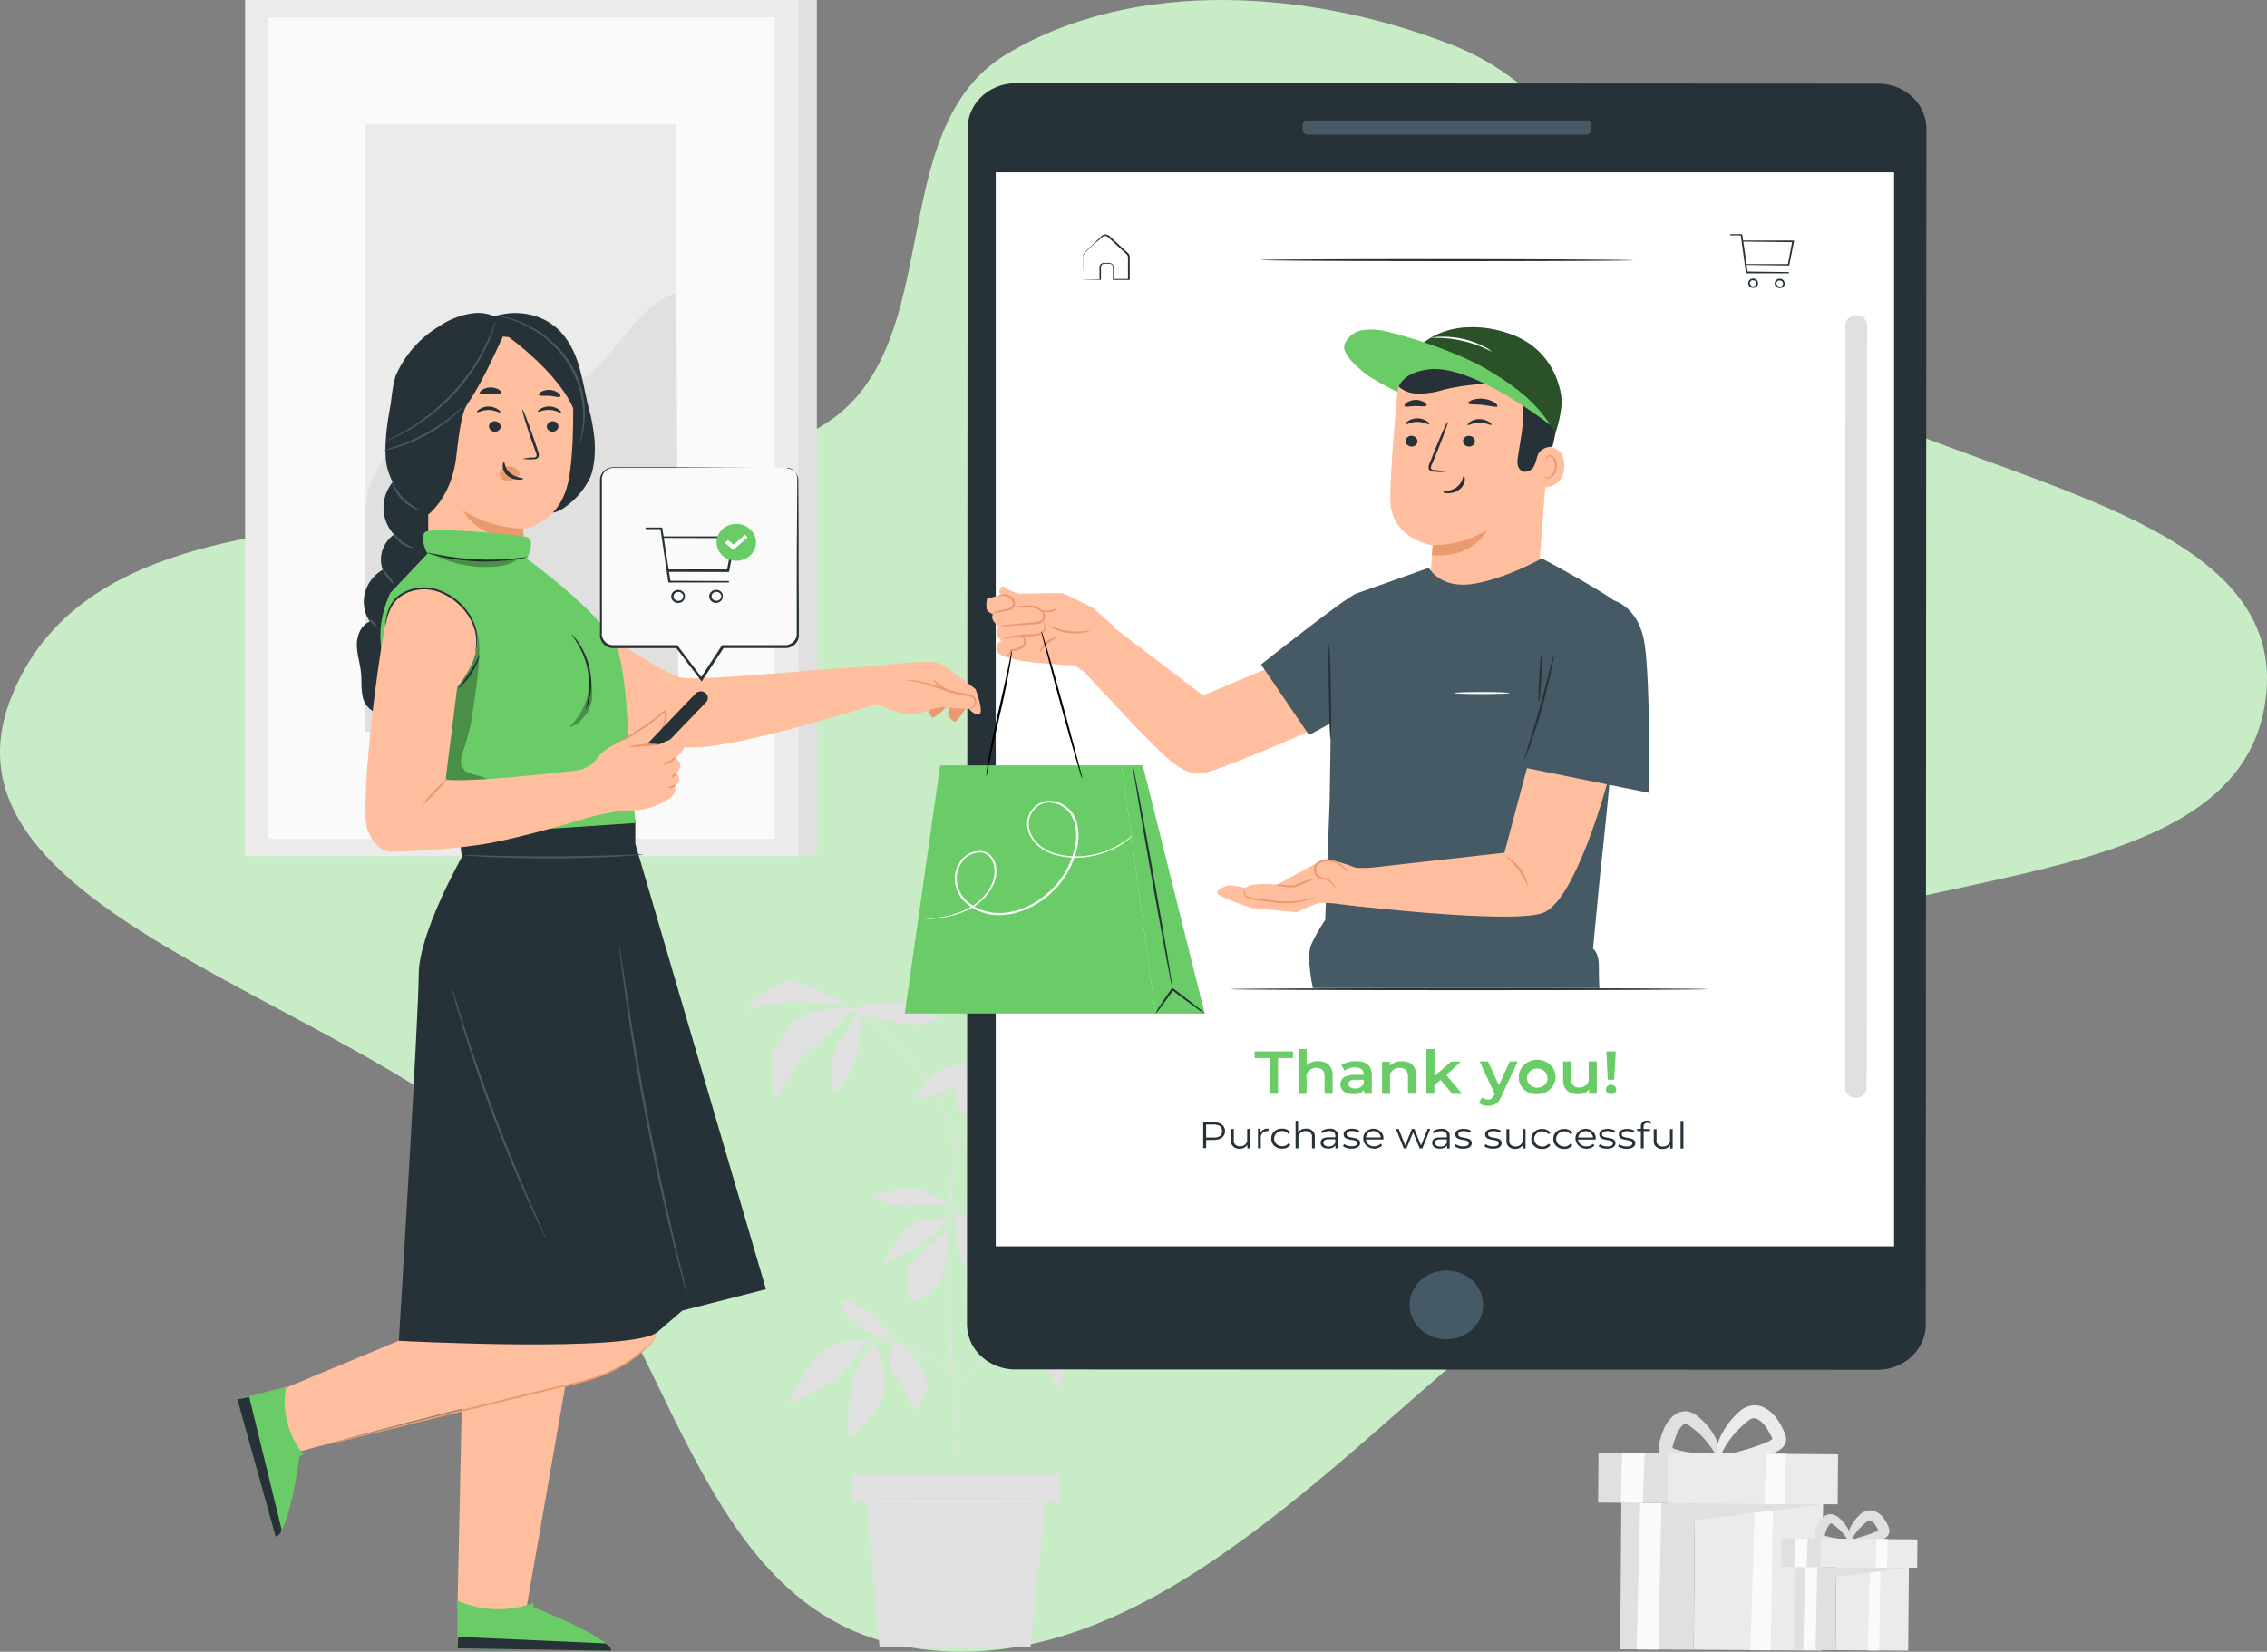 <svg xmlns:xlink="http://www.w3.org/1999/xlink"  viewBox="0 0 129 94" xmlns="http://www.w3.org/2000/svg" class="Layout_svg__color__zxSzW Services_services__img__1muif Layout_svg__blob__51Q_O"><rect x="0" y="0" width="129" height="94" fill="#808080" stroke="none"/><g clip-path="url(#services2-ilustration_svg__clip0)"><path fill-rule="evenodd" clip-rule="evenodd" d="M.629 39.713c5.853-14.865 32.522-6.666 46.404-15.643 6.907-4.466 3.172-16.731 10.232-20.98 7.33-4.41 17.431-3.662 25.454-.496 7.727 3.05 10.142 11.942 16.516 17.062 9.5 7.63 31.131 8.379 29.697 20.057-1.518 12.361-24.273 8.778-34.242 16.95-6.442 5.28-5.435 15.364-11.767 20.76-9.127 7.78-19.593 18.643-31.638 16.236-11.84-2.365-13.094-18.237-21.11-26.774C20.827 56.931-4.276 52.171.629 39.713z" fill="#C7ECC6"></path><path d="M48.018 57.116s-2.296-1.496-3.347-1.225c-1.051.271-2.407 1.656-2.407 1.656s2.673-.72 3.482-.569c.752.1 1.512.146 2.272.138zM48.79 57.656c-.332.707-.91 1.297-1.231 2.001a3.185 3.185 0 00-.017 2.578 4.533 4.533 0 001.17-2.195 11.26 11.26 0 00.266-2.295l-.187-.089zM48.439 57.476c.104-.289-2.493-.162-3.33.774-.838.936-1.666 1.954-.952 4.318 0 0 1.568-2.561 1.568-2.521 0 .04 2.504-2.006 2.714-2.57z" fill="#E0E0E0"></path><path d="M48.458 57.443c-.238.087 2.119.758 3.208.84a3.524 3.524 0 001.749-.257s-1.582-1.808-4.957-.583zM60.382 66.74s1.137-.432 1.455-.134c.319.298 1.634 1.926 2.876 2.026 0 0-1.137-2.257-2.167-2.622-.675-.242-2.164.73-2.164.73z" fill="#E0E0E0"></path><path d="M60.674 66.617s-.045-.796-.476-1.216c-.43-.42-1.974-.707-1.974-.707.312.46.693.874 1.132 1.232.409.278.851.51 1.318.691z" fill="#E0E0E0"></path><path d="M60.674 66.57s-.792-.01-1.351.914a7.217 7.217 0 00-.816 2.002c.048-.078 1.494-.667 1.872-1.417.23-.469.33-.984.295-1.498zM60.852 66.57s.143 1.762.462 2.06c.319.297.78 1.394.78 1.394s.714-1.595.319-2.357c-.395-.763-1.56-1.096-1.56-1.096zM53.95 69.972c-.09.127-1.903 1.448-2.189 2.088-.285.64-.045 1.619 0 1.917.046.298 1.642-.383 1.903-1.534.178-.814.273-1.64.286-2.47zM54.307 68.983c0 .222.028 2.301.613 3.028a10.19 10.19 0 001.665 1.504s.386-2.64-.428-3.454a4.454 4.454 0 00-1.85-1.078zM54.038 69.341c-.133-.029-1.782-.176-2.567.703a8.077 8.077 0 00-1.222 1.874s2.492-1.156 2.951-1.668c.46-.511.838-.909.838-.909zM55.172 68.385a1.366 1.366 0 011.413-.033c.742.43 1.972 2.105 1.972 2.105s-1.508-.084-2.293-.796a4.966 4.966 0 01-1.092-1.276zM54.1 68.645s-.952-.76-1.687-.93c-.735-.168-2.87.33-2.87.33a4.04 4.04 0 002.483.598c1.481-.118 2.074.002 2.074.002zM50.927 76.376s-.683 1.236 0 1.917c.682.68 1.053 2.046 1.053 2.046s1.19-1.066.588-2.26a3.974 3.974 0 00-1.641-1.703zM49.83 76.407c-.183.085-1.368 1.577-1.458 2.642-.09 1.065-.183 2.89 0 2.77.183-.12 1.503-1.278 1.87-2.385.366-1.108-.412-3.026-.412-3.026zM49.383 76.292c-.183.042-1.903-.256-2.871.889a13.927 13.927 0 00-1.687 2.813s2.508-1.199 3.093-1.857c.585-.658 1.465-1.845 1.465-1.845zM59.166 74.246s-.52 1.45 0 2.726c.297.742.67 1.455 1.113 2.13 0 0 .77-2.557.271-3.237-.5-.68-1.384-1.619-1.384-1.619zM59.452 74.093c.185.16 2.321 3.028 3.774 3.284 1.454.256.238-.11.238-.11s-.459-1.934-1.108-2.732c-.65-.798-2.904-.442-2.904-.442z" fill="#E0E0E0"></path><path d="M59.118 74.042a24.058 24.058 0 012.194-1.283c.63-.267 2.656.082 2.656.082s-2.476 1.205-3.073 1.078c-.597-.126-1.777.365-1.777.365M64.608 60.093s-1.367 1.354-1.189 2.413c.131.705.327 1.398.585 2.072l.602-1.861.002-2.624zM64.794 59.822s-.316 2.072.316 2.92c.633.847 1.494 2.445 1.584 2.328.09-.118 1.404-1.228.452-2.793a8.241 8.241 0 00-2.352-2.455zM64.335 60.189s-2.184-.591-2.498.38c-.314.972-.578 1.821-.578 1.821a8.44 8.44 0 011.542-1.19 16.132 16.132 0 001.534-1.011zM54.542 60.738l.178-.144c.517-.412 2.022-1.544 2.783-1.37.753.199 1.49.448 2.203.747 0 0-3.3 1.603-5.164.767z" fill="#E0E0E0"></path><path d="M54.984 60.752c0-.154-.991-.403-1.87.444-.877.848-1.012 1.366-1.012 1.366s2.82-.35 2.883-1.81z" fill="#E0E0E0"></path><path d="M54.837 60.923s-1.004 1.078-.238 2.136a58.754 58.754 0 011.427 2.073 3.212 3.212 0 000-2.106 7.407 7.407 0 00-1.189-2.103zM58.58 63.609c-.044-.258.32-2.37-2.67-2.162h-.274s1.427 2.157 1.758 2.835c.196.462.514.87.925 1.186.352.295.307-1.601.262-1.86zM59.159 74.153c.018-.33-.035-.66-.158-.97a2.412 2.412 0 00-.556-.834c-.045-.044-.111-.09-.173-.066a.156.156 0 00-.049.042.142.142 0 00-.025.058c-.108.392-.049.809.166 1.16.217.348.49.661.81.93M50.734 76.107a4.987 4.987 0 00-2.424-2.072.37.37 0 00-.202-.038.27.27 0 00-.128.085.242.242 0 00-.055.137.786.786 0 00.238.565 4.305 4.305 0 002.692 1.505" fill="#E0E0E0"></path><path d="M62.712 72.987s-.154 0-.428.04a5.054 5.054 0 00-1.13.272 6.6 6.6 0 00-1.503.791c-.562.406-1.093.846-1.591 1.319a59.62 59.62 0 00-2.707 2.595c-.333.344-.595.627-.778.825l-.209.222a.421.421 0 01-.078.073.418.418 0 01.073-.08 23.101 23.101 0 01.947-1.085c.65-.702 1.6-1.632 2.688-2.619a14.602 14.602 0 011.608-1.323c.47-.327.988-.591 1.536-.785.37-.13.758-.212 1.151-.245.108-.005.215-.005.322 0a.463.463 0 01.1 0zM54.23 78.517c-.016 0-.195-.277-.582-.667a4.978 4.978 0 00-1.812-1.15 5.265 5.265 0 00-2.165-.308c-.566.035-.907.133-.911.115.075-.034.155-.06.238-.075a5.062 5.062 0 012.882.174c.703.258 1.33.668 1.83 1.198.15.158.287.328.409.507a.887.887 0 01.111.206z" fill="#E0E0E0"></path><path d="M54.818 60.722c.002.02.002.04 0 .06l-.017.178-.071.683c-.064.591-.157 1.45-.26 2.51-.201 2.122-.437 5.057-.432 8.305.005 3.249.254 6.186.43 8.307l.22 2.515.056.685.012.178c.002.02.002.04 0 .06a.263.263 0 010-.06l-.024-.178-.076-.683c-.064-.593-.152-1.45-.254-2.512-.195-2.121-.452-5.059-.464-8.314-.012-3.255.238-6.193.476-8.312.111-1.06.216-1.916.292-2.508l.093-.68.026-.176a.25.25 0 01-.007-.058z" fill="#E0E0E0"></path><path d="M61.635 66.441a1.94 1.94 0 01-.319.045c-.204.02-.502.058-.866.113a16.827 16.827 0 00-5.406 1.78 15.78 15.78 0 00-.752.417 1.859 1.859 0 01-.278.151c.079-.067.164-.128.255-.182.166-.113.418-.267.735-.445a15.084 15.084 0 015.432-1.778c.367-.047.666-.072.873-.08.108-.016.217-.023.326-.02zM54.254 65.499a.48.48 0 01-.028-.114l-.062-.329a4.45 4.45 0 00-.11-.516c-.054-.198-.097-.429-.188-.667l-.13-.387c-.045-.133-.11-.266-.17-.409-.109-.284-.268-.573-.425-.89a11.541 11.541 0 00-1.301-1.847 15.02 15.02 0 00-3.187-2.693c-.224-.153-.44-.269-.624-.384-.183-.116-.347-.203-.475-.276l-.305-.178a.539.539 0 01-.102-.067c.04.013.078.029.114.05l.314.155c.136.069.305.153.49.262.186.11.407.223.633.374a14.293 14.293 0 013.228 2.693c.5.58.938 1.207 1.305 1.87.157.29.297.586.421.889.057.145.122.278.165.416l.123.391c.07.224.129.451.174.68.043.172.073.346.093.52l.04.332c.008.041.01.083.007.125z" fill="#E0E0E0"></path><path d="M64.95 59.995a.567.567 0 01-.113.047l-.336.118c-.292.098-.713.249-1.227.445a36.169 36.169 0 00-7.576 3.898c-.45.302-.809.553-1.056.731l-.286.202a.548.548 0 01-.104.065.531.531 0 01.09-.08l.274-.223c.238-.186.59-.444 1.037-.76a32.407 32.407 0 017.592-3.907c.519-.184.952-.324 1.242-.411l.343-.1c.039-.013.08-.02.12-.025zM58.638 93.738h-8.587l-.897-9.806h10.488l-1.004 9.806z" fill="#E0E0E0"></path><path d="M60.339 83.932h-11.85v1.507h11.85v-1.507z" fill="#E0E0E0"></path><path d="M54.345 85.495c3.268 0 5.918-.023 5.918-.051 0-.029-2.65-.051-5.918-.051-3.269 0-5.918.022-5.918.05 0 .029 2.65.052 5.918.052zM96.38 93.884l7.292.054.072-8.605-7.293-.053-.072 8.604z" fill="#EBEBEB"></path><path d="M100.889 85.59l-.131 8.332-1.151-.009.245-8.331 1.037.008z" fill="#FAFAFA"></path><path d="M92.26 85.526l4.186.031 7.29.053-7.3.899-.062 7.38-4.181-.03.067-8.333z" fill="#E0E0E0"></path><path d="M94.538 85.544l-.166 8.332-1.242-.01.202-8.33 1.206.008z" fill="#FAFAFA"></path><path d="M97.85 83.009c0 .053-.122.107-.346.158-.317.067-.64.107-.965.12a5.973 5.973 0 01-.688 0c-.124 0-.254-.022-.388-.042a3.388 3.388 0 01-.425-.085 1.275 1.275 0 01-.262-.107.796.796 0 01-.276-.242.685.685 0 01-.119-.376c0-.097.011-.194.036-.289.066-.295.16-.583.28-.862a2.29 2.29 0 01.267-.445c.056-.07.116-.136.18-.198a1.32 1.32 0 01.239-.185 1.038 1.038 0 01.708-.124c.186.05.357.137.5.258.389.307.712.68.951 1.1.163.277.272.578.324.89.028.222 0 .349-.052.36-.12.027-.29-.413-.754-.965-.27-.318-.584-.6-.935-.838a.573.573 0 00-.212-.103.092.092 0 00-.04 0 .268.268 0 00-.065.032.593.593 0 00-.092.077 1.093 1.093 0 00-.103.12 1.726 1.726 0 00-.176.3 5.341 5.341 0 00-.25.732.6.6 0 00-.02.107h-.022c-.026 0-.034.013-.015 0l.027-.018a.08.08 0 00.021.018.496.496 0 00.105.051c.106.036.215.066.326.091.111.03.226.051.333.071.218.043.428.072.62.096.388.049.714.08.935.122.221.043.352.123.352.176z" fill="#E0E0E0"></path><path d="M97.7 83.071c-.02-.108.525-.266 1.376-.5a12.51 12.51 0 001.428-.48c.111-.041.215-.096.311-.162.034-.025.05-.05.045-.047-.004.002 0 .031 0 .015a.608.608 0 00-.052-.12l-.104-.202a3.441 3.441 0 00-.222-.371 1.39 1.39 0 00-.406-.398.716.716 0 00-.134-.067.355.355 0 00-.214-.018.744.744 0 00-.257.14 5.438 5.438 0 00-.996 1.012c-.49.65-.619 1.158-.74 1.14-.052 0-.093-.144-.074-.395.037-.353.144-.697.314-1.014a4.48 4.48 0 011-1.27c.146-.135.322-.238.515-.304a1.18 1.18 0 01.714 0c.107.035.209.082.304.14a2.232 2.232 0 01.636.62c.101.147.192.301.271.46l.107.223c.05.1.086.205.107.313a.672.672 0 01-.081.445.882.882 0 01-.271.278c-.155.095-.323.17-.5.222a7.89 7.89 0 01-1.598.358c-.9.111-1.46.08-1.48-.018z" fill="#EBEBEB"></path><path d="M90.936 85.512l10.72.079.024-2.848-10.72-.08-.024 2.85z" fill="#E0E0E0"></path><path d="M94.878 85.542l9.69.071.024-2.848-9.69-.071-.024 2.848z" fill="#EBEBEB"></path><path d="M101.614 82.747l-.066 2.861-1.132-.022.078-2.846 1.12.007zM93.587 82.702l-.11 2.835-1.244-.009.07-2.848 1.284.022z" fill="#FAFAFA"></path><path d="M104.45 93.909l4.132.03.041-4.876-4.132-.03-.041 4.876z" fill="#EBEBEB"></path><path d="M107.004 89.21l-.073 4.721-.654-.004.14-4.72.587.004z" fill="#FAFAFA"></path><path d="M102.114 89.175l2.371.015 4.134.032-4.138.509-.034 4.182-2.371-.018.038-4.72z" fill="#E0E0E0"></path><path d="M103.406 89.184l-.093 4.72-.704-.004.114-4.723.683.007z" fill="#FAFAFA"></path><path d="M105.282 87.747c0 .072-.271.16-.744.196-.291.022-.583 0-.866-.067a.585.585 0 01-.335-.222.437.437 0 01-.077-.238c0-.06.007-.12.022-.178.037-.17.091-.337.162-.498.042-.091.094-.177.157-.258a.921.921 0 01.257-.222.597.597 0 01.444-.071c.113.03.216.084.302.158.225.178.41.397.545.642.224.423.19.723.119.732-.071.009-.193-.223-.461-.527a2.751 2.751 0 00-.528-.456.25.25 0 00-.1-.047l-.017.011a.445.445 0 00-.095.098.933.933 0 00-.093.16 3.088 3.088 0 00-.14.405l-.012.049H103.75c-.014 0-.019 0 0 0a.217.217 0 00.041-.034v-.013c.014.01.03.018.047.025.233.072.472.124.714.155.44.076.73.123.73.2z" fill="#E0E0E0"></path><path d="M105.197 87.783c-.015-.082.292-.193.768-.338.271-.08.537-.176.797-.284a.694.694 0 00.157-.085c.014 0 .014-.018 0 0a.118.118 0 00-.015.058l-.083-.162a1.82 1.82 0 00-.121-.2.855.855 0 00-.133-.15.496.496 0 00-.131-.086.125.125 0 00-.069-.011.319.319 0 00-.119.062c-.211.16-.4.344-.564.547-.283.351-.378.63-.475.618-.098-.011-.146-.343.085-.827.138-.28.33-.533.566-.747a.893.893 0 01.319-.19.759.759 0 01.461 0 .94.94 0 01.191.087 1.222 1.222 0 01.387.367c.061.087.114.178.16.272l.062.126c.031.063.054.13.066.198a.451.451 0 01-.054.305.583.583 0 01-.176.182 1.2 1.2 0 01-.303.14c-.298.097-.608.16-.922.19-.519.041-.84.004-.854-.072z" fill="#E0E0E0"></path><path d="M101.367 89.165l6.075.045.014-1.614-6.075-.045-.014 1.614z" fill="#E0E0E0"></path><path d="M103.603 89.18l5.49.04.014-1.614-5.49-.04-.014 1.614z" fill="#EBEBEB"></path><path d="M107.416 87.598l-.038 1.621-.64-.01.043-1.615.635.004zM102.866 87.574l-.062 1.605-.704-.004.038-1.614.728.013z" fill="#FAFAFA"></path><path d="M46.483 0H14.996v48.722h31.487V0z" fill="#E0E0E0"></path><path d="M45.437 0H13.949v48.722h31.488V0z" fill="#EBEBEB"></path><path d="M44.093.987H15.288v46.746h28.805V.987z" fill="#FAFAFA"></path><path d="M38.486 7.062H20.773V41.66h17.713V7.062z" fill="#EBEBEB"></path><path d="M20.773 29.418c-.04-3.231 3.069-6.386 6.491-6.838 1.632-.222 3.368.087 4.893-.498 2.724-1.043 3.59-4.425 6.33-5.428l.126 25.006h-17.84V29.418z" fill="#E0E0E0"></path><path d="M106.833 77.953l-49.063-.02a2.847 2.847 0 01-1.941-.753 2.486 2.486 0 01-.804-1.816l.038-68.055c0-.338.07-.672.208-.984.137-.313.34-.596.595-.835.255-.24.558-.429.892-.558.333-.13.691-.196 1.052-.196l49.064.025c.36 0 .718.067 1.051.196.333.13.636.319.89.557.255.239.457.522.595.834.138.312.209.646.208.983l-.038 68.056c0 .68-.29 1.333-.805 1.814a2.848 2.848 0 01-1.942.752z" fill="#263238"></path><path d="M107.78 9.806H56.661V70.93h51.119V9.806z" fill="#fff"></path><path d="M82.303 76.218c1.156 0 2.093-.876 2.093-1.957 0-1.08-.937-1.956-2.093-1.956s-2.093.876-2.093 1.956c0 1.081.937 1.957 2.093 1.957zM90.264 6.855H74.413c-.16 0-.29.122-.29.271v.267c0 .15.13.271.29.271h15.85c.161 0 .291-.121.291-.27v-.268c0-.15-.13-.27-.29-.27z" fill="#455A64"></path><path d="M105.603 62.475a.64.64 0 01-.434-.168.555.555 0 01-.179-.406l.023-43.395c0-.152.065-.298.18-.405a.636.636 0 01.434-.168c.163 0 .319.06.434.168.115.107.18.253.18.405l-.026 43.393a.556.556 0 01-.178.406.626.626 0 01-.434.17z" fill="#E0E0E0"></path><path d="M92.928 14.806c0 .032-4.743.056-10.592.054-5.849-.002-10.592-.031-10.592-.062s4.74-.056 10.592-.054c5.851.002 10.592.04 10.592.063zM61.628 15.91h.259l.7-.016-.022.02v-.474-.273a.25.25 0 01.083-.14.28.28 0 01.155-.065h.335c.066.009.127.04.17.086a.248.248 0 01.068.17v.691l-.035-.033h.882l-.038.036v-1.028-.262a.251.251 0 00-.04-.109.27.27 0 00-.084-.082l-.385-.356-.371-.345-.181-.167c-.062-.055-.11-.113-.18-.126a.254.254 0 00-.2.035c-.053.043-.11.103-.165.152l-.333.27c-.2.194-.406.372-.556.537a.547.547 0 00-.045.307v1.058a.86.86 0 010 .109.639.639 0 010-.098v-.293l-.012-.472V14.584c0-.06.017-.12.05-.173.164-.19.359-.354.559-.552l.314-.3c.057-.051.102-.102.17-.158a.315.315 0 01.26-.046.476.476 0 01.214.142l.18.167.374.342.386.356a.346.346 0 01.1.106.32.32 0 01.045.136v1.325H63.329v-.033-.692a.188.188 0 00-.049-.127.213.213 0 00-.125-.068h-.319a.22.22 0 00-.122.05.195.195 0 00-.066.108v.756H61.728l-.1-.014zM102.083 13.7a.03.03 0 00-.012-.009.035.035 0 00-.014-.003h-2.869l-.016-.111-.031-.222a.033.033 0 00-.012-.021.037.037 0 00-.024-.008h-.578c-.045 0-.076 0-.076.035 0 .036.029.034.076.036h.528l.295 2.13a.033.033 0 00.012.02.037.037 0 00.024.009h2.335c.055 0 .081 0 .081-.036 0-.035-.026-.033-.081-.035l-2.278-.03-.055-.377 2.395.031a.036.036 0 00.023-.007.033.033 0 00.013-.02l.176-.89.095-.477a.031.031 0 00-.007-.016zm-2.885.048l2.778.034-.238 1.247h-2.35l-.19-1.28zM100.03 16.06a.251.251 0 00-.095-.148.3.3 0 00-.269-.044.285.285 0 00-.137.097.255.255 0 000 .307.285.285 0 00.233.113c.062 0 .124-.02.173-.056a.253.253 0 00.1-.146.625.625 0 000-.122h-.005zm-.335.223a.187.187 0 01-.089-.065.168.168 0 010-.2.187.187 0 01.089-.064.198.198 0 01.064 0c.041 0 .081.012.114.035a.19.19 0 01.074.098v.038-.007.038a.19.19 0 01-.076.098.203.203 0 01-.188.031l.012-.002zM101.543 16.072a.253.253 0 00-.095-.15.303.303 0 00-.269-.044.282.282 0 00-.139.097.254.254 0 00-.054.156c0 .055.019.11.054.154a.3.3 0 00.408.057.252.252 0 00.1-.146.163.163 0 000-.062.186.186 0 00-.005-.062zm-.335.222a.188.188 0 01-.089-.064.166.166 0 01-.033-.1c0-.036.011-.071.033-.1a.188.188 0 01.089-.065.202.202 0 01.064 0 .2.2 0 01.188.133.239.239 0 010 .038v.011a.239.239 0 010 .038.19.19 0 01-.076.098.201.201 0 01-.164.013l-.012-.002zM69.708 64.37c0 .315-.238.504-.647.504h-.428v.467h-.167v-1.479h.593c.406.01.651.2.649.507zm-.166 0c0-.236-.167-.372-.476-.372h-.433v.74h.42c.322.01.489-.126.489-.369zM71.133 64.24v1.112h-.155v-.203a.462.462 0 01-.181.167.501.501 0 01-.247.056.49.49 0 01-.373-.128.428.428 0 01-.107-.161.403.403 0 01-.022-.19v-.644h.16v.63a.292.292 0 00.085.26.354.354 0 00.271.098.412.412 0 00.303-.115.34.34 0 00.102-.29v-.583l.164-.009zM72.182 64.234v.135h-.038a.41.41 0 00-.303.117.338.338 0 00-.097.292v.567h-.162v-1.111h.143v.222a.436.436 0 01.19-.178.477.477 0 01.267-.044zM72.339 64.796a.516.516 0 01.041-.221.546.546 0 01.133-.187.622.622 0 01.44-.157.55.55 0 01.27.05.51.51 0 01.205.172l-.119.076a.397.397 0 00-.15-.123.48.48 0 00-.523.086.42.42 0 00-.135.306.42.42 0 00.135.307.48.48 0 00.328.127.426.426 0 00.195-.04.396.396 0 00.15-.123l.12.076a.514.514 0 01-.206.172.554.554 0 01-.27.05.623.623 0 01-.442-.16.548.548 0 01-.132-.188.517.517 0 01-.04-.223zM74.817 64.71v.644h-.16v-.63a.29.29 0 00-.01-.138.307.307 0 00-.076-.12.355.355 0 00-.27-.097.414.414 0 00-.308.11.36.36 0 00-.088.134.342.342 0 00-.02.156v.583h-.162v-1.568h.143v.652a.495.495 0 01.194-.156.534.534 0 01.25-.047.485.485 0 01.379.122.422.422 0 01.108.163c.022.062.03.127.02.191zM76.144 64.665v.69h-.154v-.174a.439.439 0 01-.178.144.474.474 0 01-.231.04c-.27 0-.433-.13-.433-.324s.116-.316.459-.316h.378v-.067c0-.19-.114-.293-.338-.293a.633.633 0 00-.395.131l-.07-.111a.791.791 0 01.475-.15.453.453 0 01.356.104.396.396 0 01.106.148.372.372 0 01.025.178zm-.161.356v-.183h-.374c-.238 0-.304.085-.304.198 0 .114.112.21.3.21.08.004.16-.015.228-.055s.12-.1.15-.17zM76.416 65.227l.07-.118a.748.748 0 00.424.125c.238 0 .32-.071.32-.182 0-.29-.772-.063-.772-.5 0-.183.167-.319.476-.316a.849.849 0 01.421.104l-.071.12a.64.64 0 00-.35-.095c-.214 0-.31.078-.31.184 0 .3.772.074.772.503 0 .19-.181.318-.49.316a.834.834 0 01-.49-.14zM78.72 64.847h-.994a.414.414 0 00.15.287.449.449 0 00.326.1.506.506 0 00.364-.144l.09.097a.64.64 0 01-.316.168.669.669 0 01-.362-.024.625.625 0 01-.287-.207.563.563 0 01-.083-.536.533.533 0 01.122-.184.577.577 0 01.417-.168.602.602 0 01.42.164.497.497 0 01.155.4l-.001.047zm-.994-.113h.845a.387.387 0 00-.135-.26.44.44 0 00-.288-.106.44.44 0 00-.287.105.387.387 0 00-.135.26zM81.39 64.244l-.453 1.112h-.152l-.376-.911-.376.911h-.152l-.447-1.112h.155l.373.945.383-.945h.138l.378.945.378-.945h.15zM82.493 64.67v.688h-.155v-.173a.44.44 0 01-.177.144.474.474 0 01-.232.04c-.269 0-.433-.13-.433-.324s.12-.316.46-.314h.378v-.066c0-.192-.115-.294-.338-.294a.633.633 0 00-.395.131l-.071-.11a.792.792 0 01.475-.15.453.453 0 01.356.102.396.396 0 01.106.148.371.371 0 01.026.177zm-.162.355v-.183h-.378c-.238 0-.305.085-.305.198 0 .114.112.21.3.21a.401.401 0 00.233-.054.362.362 0 00.153-.173l-.003.002zM82.764 65.232l.074-.118a.749.749 0 00.423.125c.238 0 .319-.072.319-.183 0-.289-.77-.062-.77-.5 0-.182.166-.318.475-.316a.85.85 0 01.421.105l-.069.12a.64.64 0 00-.35-.096c-.214 0-.309.078-.309.185 0 .3.77.073.77.502 0 .192-.18.318-.49.316a.833.833 0 01-.494-.14zM84.465 65.232l.073-.118a.749.749 0 00.424.125c.238 0 .319-.072.319-.183 0-.289-.771-.062-.771-.5 0-.182.166-.318.476-.316a.85.85 0 01.42.105l-.068.12a.64.64 0 00-.35-.096c-.214 0-.31.078-.31.185 0 .3.772.073.772.502 0 .192-.181.318-.49.316a.833.833 0 01-.495-.14zM86.808 64.249v1.112h-.155v-.203a.463.463 0 01-.181.167.502.502 0 01-.247.056.489.489 0 01-.373-.127.427.427 0 01-.107-.162.404.404 0 01-.022-.19v-.644h.16v.63a.292.292 0 00.085.26.354.354 0 00.271.098.413.413 0 00.303-.115.358.358 0 00.085-.135.34.34 0 00.017-.155v-.583l.164-.009zM87.138 64.814a.516.516 0 01.042-.221.546.546 0 01.133-.187.62.62 0 01.44-.156.549.549 0 01.27.049c.083.04.154.099.205.172l-.12.076a.398.398 0 00-.15-.123.48.48 0 00-.523.086.42.42 0 00-.135.306.42.42 0 00.136.307.48.48 0 00.328.127.425.425 0 00.195-.04.395.395 0 00.15-.123l.119.076a.512.512 0 01-.206.172.554.554 0 01-.27.05.627.627 0 01-.239-.036.592.592 0 01-.202-.123.548.548 0 01-.133-.19.517.517 0 01-.04-.222zM88.39 64.814a.514.514 0 01.04-.221.547.547 0 01.134-.187.62.62 0 01.44-.156.548.548 0 01.27.049c.084.04.154.099.205.172l-.12.076a.398.398 0 00-.15-.123.48.48 0 00-.523.086.42.42 0 00-.135.306.42.42 0 00.136.307.48.48 0 00.328.127.425.425 0 00.195-.04.394.394 0 00.15-.123l.119.076a.513.513 0 01-.206.172.555.555 0 01-.27.05.627.627 0 01-.239-.036.593.593 0 01-.202-.123.518.518 0 01-.172-.412zM90.799 64.852h-.997a.392.392 0 00.15.287.45.45 0 00.326.1.504.504 0 00.364-.145l.09.098a.64.64 0 01-.315.167.67.67 0 01-.362-.023.624.624 0 01-.288-.208.562.562 0 01-.082-.537.532.532 0 01.124-.184.61.61 0 01.421-.165.602.602 0 01.42.168.497.497 0 01.15.403l-.001.039zm-.994-.114h.844a.386.386 0 00-.134-.26.44.44 0 00-.288-.106.44.44 0 00-.288.106.386.386 0 00-.134.26zM90.963 65.236l.072-.117a.748.748 0 00.423.124c.238 0 .319-.071.319-.182 0-.29-.771-.063-.771-.5 0-.183.166-.319.476-.316a.85.85 0 01.42.104l-.068.12a.64.64 0 00-.367-.1c-.214 0-.309.078-.309.185 0 .3.77.073.77.502 0 .192-.18.318-.49.316a.834.834 0 01-.475-.136zM92.07 65.236l.073-.118a.748.748 0 00.423.125c.238 0 .319-.071.319-.182 0-.29-.77-.063-.77-.5 0-.183.166-.319.475-.316a.85.85 0 01.421.104l-.069.12a.64.64 0 00-.35-.095c-.214 0-.309.078-.309.184 0 .3.77.074.77.503 0 .19-.18.318-.49.315a.835.835 0 01-.494-.14zM93.525 64.12v.131h.366v.118h-.361v.985h-.16v-.985h-.211v-.127h.211v-.138a.29.29 0 01.098-.242.333.333 0 01.261-.087.397.397 0 01.238.07l-.054.11a.284.284 0 00-.176-.055c-.129.011-.212.082-.212.22zM95.18 64.254v1.111h-.145v-.202a.462.462 0 01-.18.167.502.502 0 01-.248.055.489.489 0 01-.373-.127.406.406 0 01-.13-.35v-.645h.16v.629a.292.292 0 00.086.26.355.355 0 00.271.098.412.412 0 00.303-.115.34.34 0 00.102-.29v-.582l.154-.01zM95.63 63.795h.16v1.568h-.16v-1.568z" fill="#263238"></path><path d="M72.248 60.215h-.854v-.378h2.184v.378h-.854v2.028h-.476v-2.028zM75.83 61.192v1.051h-.459v-.987c0-.327-.173-.484-.475-.484a.553.553 0 00-.414.155.457.457 0 00-.133.398v.927h-.46V59.7h.46v.927a.885.885 0 01.3-.18.931.931 0 01.354-.054c.478-.006.828.245.828.799zM78.06 61.167v1.076h-.436v-.222a.693.693 0 01-.275.198.741.741 0 01-.344.049c-.45 0-.732-.223-.732-.55 0-.326.221-.547.816-.547h.506v-.026c0-.251-.161-.398-.49-.398a1.019 1.019 0 00-.594.182l-.181-.313c.244-.155.535-.233.83-.223.571-.006.9.245.9.774zm-.46.503v-.223h-.476c-.311 0-.397.111-.397.245 0 .133.14.253.376.253a.53.53 0 00.295-.064.482.482 0 00.202-.211zM80.58 61.192v1.051h-.459v-.987c0-.327-.173-.484-.475-.484a.553.553 0 00-.414.155.48.48 0 00-.115.185.456.456 0 00-.018.213v.927h-.452v-1.836h.437v.238a.857.857 0 01.307-.2.908.908 0 01.369-.058c.473-.01.82.242.82.796zM81.967 61.456l-.342.303v.484h-.46V59.7h.46v1.54l.951-.824h.552l-.82.769.896 1.065h-.559l-.678-.794zM86.358 60.407l-.92 1.983c-.181.416-.43.543-.76.543a.85.85 0 01-.525-.17l.183-.315c.092.08.212.126.338.127.162 0 .257-.071.345-.254l.033-.073-.856-1.843h.476l.618 1.358.621-1.358.447.002zM86.427 61.325a.93.93 0 01.158-.553c.11-.166.271-.296.462-.376.19-.08.402-.104.607-.07.206.034.396.124.546.26.15.135.254.31.297.5.043.192.024.39-.054.57a.995.995 0 01-.386.445 1.1 1.1 0 01-.586.167 1.05 1.05 0 01-.4-.057 1 1 0 01-.342-.201.925.925 0 01-.227-.313.872.872 0 01-.075-.372zm1.63 0a.522.522 0 00-.113-.294.58.58 0 00-.267-.188.621.621 0 00-.334-.02.593.593 0 00-.29.155.512.512 0 00-.115.589.555.555 0 00.214.24c.094.06.206.091.32.092a.607.607 0 00.428-.165.53.53 0 00.125-.19.5.5 0 00.031-.219zM90.863 60.407v1.836h-.438v-.233a.799.799 0 01-.285.196.852.852 0 01-.347.062c-.504 0-.847-.258-.847-.812v-1.05h.46v.99c0 .334.168.492.458.492a.55.55 0 00.408-.159.456.456 0 00.13-.395v-.927h.461zM91.382 61.999a.253.253 0 01.088-.192.289.289 0 01.21-.073.299.299 0 01.205.075.261.261 0 01.084.19.262.262 0 01-.084.192.288.288 0 01-.206.077.305.305 0 01-.21-.076.256.256 0 01-.088-.194zm.026-2.164h.535l-.093 1.61h-.364l-.078-1.61z" fill="#69CC66"></path><path d="M88.225 23.812l-.694 9.205a2.797 2.797 0 01-.968 1.897 3.187 3.187 0 01-2.091.771c-.42 0-.835-.08-1.22-.236a3.079 3.079 0 01-1.019-.671 2.844 2.844 0 01-.65-.994c-.14-.37-.2-.762-.172-1.154.061-.876.116-1.592.116-1.592s-2.378-.347-2.412-2.572c-.016-1.286.222-4.203.424-6.449a2.853 2.853 0 011-1.9 3.247 3.247 0 012.113-.768h1.427c.59.03 1.165.172 1.695.414.529.243 1 .582 1.387.998.387.416.68.9.863 1.425.183.524.251 1.077.201 1.626z" fill="#FFBE9D"></path><path d="M81.527 31.027a6.046 6.046 0 003.092-.856s-.763 1.619-3.142 1.419l.05-.563z" fill="#EB996E"></path><path d="M79.986 24.143c.043.042.3-.138.666-.136.366.002.635.171.673.131.038-.04-.024-.093-.14-.173a.979.979 0 00-.54-.156.94.94 0 00-.53.16c-.11.08-.148.154-.13.174zM83.25 25.092c-.001.083.033.163.094.223s.145.095.234.098a.349.349 0 00.239-.075.292.292 0 00.11-.212.308.308 0 00-.094-.223.351.351 0 00-.234-.098.349.349 0 00-.24.075.31.31 0 00-.077.096.29.29 0 00-.033.116zM79.981 25.092c0 .083.033.163.095.223.061.06.145.095.233.098a.348.348 0 00.24-.075.306.306 0 00.11-.212.307.307 0 00-.095-.223.351.351 0 00-.233-.098.349.349 0 00-.24.075.31.31 0 00-.078.096.288.288 0 00-.032.116zM83.52 24.188c.043.042.3-.138.666-.136.367.002.636.171.674.129.038-.043-.024-.094-.14-.174a.978.978 0 00-.54-.155.94.94 0 00-.531.16c-.11.082-.148.158-.129.175zM82.22 26.85a2.575 2.575 0 00-.595-.1c-.093 0-.181-.028-.198-.088a.422.422 0 01.062-.258l.276-.667c.383-.947.661-1.725.62-1.74-.04-.016-.384.742-.767 1.69l-.264.666a.476.476 0 00-.048.343c.014.03.035.058.062.08a.243.243 0 00.093.046c.052.013.105.02.159.02.199.026.4.029.6.007zM83.297 27.087c-.06 0-.06.37-.4.632s-.763.222-.766.275c-.002.054.096.071.274.076.233.003.46-.071.64-.21a.792.792 0 00.309-.528c.014-.156-.03-.247-.057-.245zM83.544 22.949c.036.093.402.049.83.098.428.049.778.158.833.073.026-.04-.036-.127-.176-.222a1.552 1.552 0 00-1.268-.131c-.145.064-.233.137-.219.182zM79.931 23.109c.064.078.317 0 .621 0s.559.051.618-.029c.027-.04-.014-.118-.126-.191a.945.945 0 00-.999.029c-.107.073-.142.153-.114.191z" fill="#263238"></path><path d="M87.424 25.484c.04-.016 1.636-.445 1.584 1.07-.052 1.514-1.665 1.158-1.677 1.111-.012-.047.093-2.181.093-2.181z" fill="#FFBE9D"></path><path d="M87.847 27.107s.029.02.076.042a.301.301 0 00.212 0 .69.69 0 00.254-.246.633.633 0 00.09-.332.823.823 0 00-.066-.382.302.302 0 00-.076-.129.33.33 0 00-.13-.08.154.154 0 00-.098.005.142.142 0 00-.072.061c-.023.043-.014.074-.023.076-.01.002-.034-.027-.02-.089a.17.17 0 01.067-.093.226.226 0 01.16-.034.41.41 0 01.177.088c.05.042.089.096.11.157.065.134.094.28.084.427a.657.657 0 01-.114.384.726.726 0 01-.322.26.327.327 0 01-.257-.048c-.05-.032-.057-.065-.052-.067z" fill="#EB996E"></path><path d="M88.328 25.43a.905.905 0 00-.447.087.838.838 0 00-.336.29c-.107.222-.128.464-.238.68a.545.545 0 01-.23.275.607.607 0 01-.362.085.507.507 0 01-.22-.13.46.46 0 01-.12-.217 1.207 1.207 0 010-.491c.095-.712.257-1.417.285-2.133a3.46 3.46 0 00-.475-2.07c-.403-.61-1.142-1.058-1.903-1-.507.037-.97.284-1.473.35-.3.038-.603.01-.89-.079a2.017 2.017 0 01-.763-.436 3.715 3.715 0 00-.309-.207.84.84 0 01.171-.471c.997-.863 2.795-1.112 4.113-.794.67.154 1.295.443 1.834.846.538.402.976.91 1.284 1.486.566 1.154.4 2.76.086 3.927" fill="#263238"></path><path d="M79.28 21.615c.124.224.309.414.535.552.227.137.489.216.758.23.54.02 1.08-.055 1.59-.222a13.239 13.239 0 012.447-.338c.08 0 .178 0 .221-.062.043-.062-.033-.187-.119-.25-.713-.52-2.426-.837-3.33-.873a2.81 2.81 0 00-1.312.234 2.613 2.613 0 00-1.024.802" fill="#263238"></path><path d="M79.513 21.677a3.156 3.156 0 011.774-.75c2.06-.164 5.438.428 7.21 3.743a7.189 7.189 0 00.37-1.763c0-.445-.29-3.149-3.256-4.003 0 .003-4.472-1.592-6.099 2.773z"></path><path opacity="0.4" d="M79.513 21.677a2.998 2.998 0 011.986-.843c1.843-.075 5.325.714 6.998 3.838a7.19 7.19 0 00.37-1.763c0-.445-.29-3.149-3.256-4.002 0 0-4.472-1.595-6.099 2.77z" fill="#69CC66"></path><path d="M88.22 24.194c-.889-1.405-2.223-2.359-3.65-3.197-1.428-.838-3.806-1.668-5.447-2.075a3.805 3.805 0 00-1.506-.146c-.253.03-.492.125-.69.276a1.27 1.27 0 00-.426.577c-.154.576.94 1.468 1.454 1.817.504.314 1.027.602 1.565.863 0 0-.015-1.074 1.817-1.29 2.493-.296 6.957 3.235 6.884 3.175z" fill="#69CC66"></path><path d="M84.893 20.016a6.912 6.912 0 00-3.449-.785c.171-.049.35-.071.528-.066a5.049 5.049 0 012.483.564c.162.073.31.17.438.287z" fill="#fff"></path><path d="M97.188 56.293c0 .031-6.09.058-13.6.058-7.512 0-13.602-.027-13.602-.058 0-.031 6.09-.058 13.601-.058 7.512 0 13.6.027 13.6.058z" fill="#263238"></path><path d="M71.963 38.1l-3.501 1.481-5.433-4.14-1.665 2.446s3.092 3.335 4.24 4.482c1.15 1.148 1.904 1.744 2.815 1.635.91-.11 6.063-2.382 6.063-2.382s-1.218-3.38-2.52-3.522z" fill="#FFBE9D"></path><path d="M57.066 33.35s.682.48 1.13.445c.447-.035 2.14-.038 2.264-.029.124.01 1.774.848 1.774.848l1.209 1.087-1.903 2.463s-.314-.335-.526-.31c-.212.024-2.818-.185-3.21-.31-.393-.124-.895-.195-1.026-.422-.13-.227-.162-.387.2-.678a.571.571 0 01-.158-.16.533.533 0 01-.071-.422.542.542 0 01.098-.197s-.542-.371-.347-.713c0 0-.31-.118-.357-.3a1.83 1.83 0 01.021-.572l.778-.222s-.233-.254.124-.507z" fill="#FFBE9D"></path><path d="M56.761 33.907s.036-.016.1-.032c.094-.03.192-.048.29-.055.156.007.304.06.424.153a.459.459 0 01.164.227.43.43 0 01-.002.273.353.353 0 01-.08.133.383.383 0 01-.132.09 1.36 1.36 0 01-.255.067l-.418.08c-.128.034-.26.05-.393.046.116-.059.241-.101.371-.124l.412-.105c.157-.035.328-.07.373-.222a.335.335 0 00.002-.207.357.357 0 00-.12-.173.698.698 0 00-.35-.154 2.27 2.27 0 00-.279.018c-.069.005-.107-.015-.107-.015zM57.736 34.55a.572.572 0 01.184-.047c.169-.033.34-.05.513-.054.265-.01.526.053.752.183a.605.605 0 01.283.362.39.39 0 01-.022.251.425.425 0 01-.173.194 1.28 1.28 0 01-.492.093l-.447.033-.757.05c-.232.024-.466.03-.7.015.228-.052.46-.085.693-.098l.754-.073.445-.04c.15 0 .3-.029.44-.083a.309.309 0 00.127-.137.284.284 0 00.02-.18.505.505 0 00-.238-.298 1.367 1.367 0 00-.687-.187c-.426-.011-.692.04-.694.015zM59.344 35.439s.05 0 .1.069a.346.346 0 01.045.313.542.542 0 01-.144.199.589.589 0 01-.222.121c-.191.052-.39.077-.59.074-.818.035-1.467.186-1.477.153a4.36 4.36 0 011.473-.269c.188.004.376-.016.558-.058a.521.521 0 00.19-.09.482.482 0 00.134-.157.319.319 0 000-.264c-.04-.067-.074-.083-.067-.091zM62.042 35.868a.844.844 0 01-.343.124 2.662 2.662 0 01-1.736-.222c-.2-.102-.305-.194-.297-.205.73.358 1.573.464 2.378.298l-.002.005z" fill="#EB996E"></path><path d="M59.33 34.732c.017-.03.186.026.393 0 .206-.027.361-.11.383-.083.021.027-.12.174-.37.198-.249.025-.425-.091-.406-.115zM59.145 37.162c.046-.235.172-.45.359-.614.187-.163.426-.265.68-.291a5.23 5.23 0 00-.592.378 4.923 4.923 0 00-.447.527z" fill="#EB996E"></path><path d="M53.5 43.557h10.333L65.75 57.68H51.483L53.5 43.557z" fill="#69CC66"></path><path d="M63.833 43.557h1.194l3.525 14.124H65.75l-1.917-14.124z" fill="#69CC66"></path><path opacity="0.3" d="M63.833 43.557h1.194l3.525 14.124H65.75l-1.917-14.124z" fill="#69CC66"></path><path d="M58.062 36.212s.031-.015.084 0a.31.31 0 01.18.131.343.343 0 01.034.32.556.556 0 01-.281.285c-.165.07-.345.103-.526.096l.046-.03c-.136.243-.298.352-.31.337-.012-.016.11-.145.214-.378v-.027h.034a1.33 1.33 0 00.475-.1.484.484 0 00.238-.222.272.272 0 000-.243c-.069-.14-.192-.151-.188-.169z" fill="#EB996E"></path><path d="M56.126 44.173a1.278 1.278 0 01.022-.287c.021-.185.061-.445.118-.774.112-.651.303-1.556.526-2.53.224-.974.426-1.875.56-2.522l.159-.767c.012-.095.035-.19.069-.28.003.096-.004.192-.022.287-.021.184-.062.444-.119.773a50.254 50.254 0 01-.526 2.53c-.223.975-.425 1.875-.558 2.522l-.16.767c-.012.096-.035.19-.069.28zM61.58 44.315a1.847 1.847 0 01-.114-.325l-.266-.889a208.81 208.81 0 01-.835-2.968c-.319-1.161-.602-2.224-.802-2.978l-.238-.905a1.812 1.812 0 01-.066-.335c.048.104.086.213.114.324l.266.89c.222.758.517 1.807.835 2.968.319 1.16.602 2.224.802 2.977l.238.905c.032.11.055.223.066.336z"></path><path d="M68.554 57.68a2.96 2.96 0 01-.497-.324c-.297-.222-.713-.511-1.144-.847l-.224-.171.09-.014c-.277.392-.527.736-.713.979-.089.136-.194.263-.314.378.063-.148.143-.29.238-.42.167-.254.405-.605.678-.999l.038-.053.052.04.224.169c.442.336.84.645 1.123.874.164.114.314.245.45.389z" fill="#263238"></path><path d="M66.726 56.291c.034-.005-.446-2.86-1.072-6.377-.625-3.517-1.16-6.363-1.193-6.358-.034.005.446 2.86 1.072 6.377.625 3.517 1.16 6.363 1.193 6.358z" fill="#263238"></path><path d="M64.437 47.566a2.494 2.494 0 01-.238.222 4.291 4.291 0 01-.787.5 4.905 4.905 0 01-1.427.459 4.499 4.499 0 01-1.991-.11 2.486 2.486 0 01-1-.569 1.718 1.718 0 01-.544-1.07 1.303 1.303 0 01.108-.637c.09-.202.228-.38.406-.523.189-.15.424-.24.67-.26.253-.016.504.034.728.142.228.107.428.258.586.445.156.196.27.419.333.656.12.485.12.99 0 1.474a4.923 4.923 0 01-1.623 2.668c-.419.359-.902.646-1.427.85a3.724 3.724 0 01-1.61.258 2.849 2.849 0 01-1.47-.532 1.931 1.931 0 01-.787-1.2c-.09-.456.01-.927.278-1.317.122-.187.296-.341.503-.445.207-.105.44-.156.674-.148.113.01.223.041.323.092.1.05.188.119.26.201.134.153.225.334.267.527.067.366.02.743-.136 1.085a2.981 2.981 0 01-1.325 1.38 4.844 4.844 0 01-1.427.481 7.705 7.705 0 01-.952.114H52.506h.083l.238-.023a8.86 8.86 0 00.937-.133 4.88 4.88 0 001.394-.491 2.92 2.92 0 001.28-1.355c.147-.327.19-.688.123-1.038a1.079 1.079 0 00-.237-.498.75.75 0 00-.23-.177.8.8 0 00-.287-.08 1.293 1.293 0 00-.617.142c-.189.098-.347.24-.458.413-.25.368-.34.812-.254 1.24.088.453.355.857.747 1.135.405.294.894.47 1.405.507 1.05.078 2.117-.383 2.933-1.079a4.826 4.826 0 001.587-2.597 2.95 2.95 0 000-1.423 1.694 1.694 0 00-.312-.618 1.606 1.606 0 00-.544-.425 1.348 1.348 0 00-.669-.133c-.224.017-.437.1-.609.235a1.295 1.295 0 00-.375.486c-.083.186-.117.389-.1.59.04.384.22.742.51 1.015.266.252.593.442.952.553.63.185 1.3.227 1.95.123a4.949 4.949 0 001.416-.445c.282-.134.548-.295.794-.48.086-.06.148-.114.19-.147a.45.45 0 01.084-.04z" fill="#fff"></path><path d="M79.058 33.773h-1.862c-.602.196-5.438 4.043-5.438 4.043l2.733 4.015 3.544-1.936 1.023-6.122z" fill="#455A64"></path><path d="M77.196 33.773l4.115-1.46s.601 1.178 2.433.926c1.832-.25 3.994-1.46 3.994-1.46s3.154 1.685 4.084 2.385c.93.7-.752 15.416-.752 15.416l-.42 4.41s.33.222.33.982.03 1.263.03 1.263h-16.3s-.397-1.779-.097-2.47a8.96 8.96 0 01.796-1.403l.255-6.795.09-6.066 1.442-5.728z" fill="#455A64"></path><path d="M91.824 34.167s1.316.347 1.706 2.17c.39 1.823.316 8.787.316 8.787l-7.345-1.487s.996-2.924.996-3.113c0-.19 2.022-4.907 2.094-5.008.071-.1 2.233-1.35 2.233-1.35z" fill="#455A64"></path><path d="M75.718 42.074c.034 0 .042-1.219.018-2.72-.024-1.502-.07-2.72-.105-2.719-.034 0-.042 1.219-.019 2.72.024 1.502.071 2.719.106 2.719zM88.418 37.29a.922.922 0 01-.029.243c-.026.154-.069.376-.126.652a33.65 33.65 0 01-.525 2.123c-.231.823-.476 1.557-.662 2.093-.095.264-.173.477-.237.624a.951.951 0 01-.103.223.934.934 0 01.057-.238l.195-.634c.167-.536.393-1.274.624-2.097.23-.823.423-1.57.559-2.112l.164-.643a.944.944 0 01.083-.233zM87.71 38.542c.043-.772.05-1.4.017-1.402-.034-.001-.097.624-.141 1.396-.044.773-.051 1.4-.017 1.402.034.002.097-.623.14-1.396z" fill="#263238"></path><path d="M84.32 39.499c.87 0 1.577-.026 1.577-.058s-.706-.058-1.577-.058-1.577.026-1.577.058.706.058 1.577.058z" fill="#fff"></path><path d="M77.479 49.44l8.127-.914 1.283-4.81 4.547.921s-1.798 6.671-3.65 7.322c-1.854.652-11.023-.444-11.023-.444l.716-2.075z" fill="#FFBE9D"></path><path d="M77.148 49.385c-.439-.175-.891-.318-1.353-.43-.378-.05-.82.025-.933.196l-2.185 1.19s-1.62-.145-1.775.195c0 0-1.035-.273-1.201-.078 0 0-.516.156-.433.379.083.222 1.955.836 1.955.836l2.562.244s.978-.496 1.384-.536c.39-.002.78.027 1.166.087-.033 0 1.498.16 1.498.16s.314-.311.438-1.174 0-1.045 0-1.045l-1.123-.024z" fill="#FFBE9D"></path><path d="M76.061 50.48s-.069 0-.16-.057c-.09-.058-.168-.202-.31-.294a.858.858 0 00-.281-.08.673.673 0 01-.353-.144.576.576 0 01-.187-.36.478.478 0 01.138-.414.906.906 0 01.38-.203.951.951 0 01.438-.008c.227.05.437.15.614.293.116.093.224.194.323.303.069.076.105.122.097.127-.007.004-.178-.152-.475-.365a1.494 1.494 0 00-.583-.254.848.848 0 00-.381.01.81.81 0 00-.333.175.44.44 0 00.04.618c.158.151.427.111.603.223.108.1.207.21.295.329.08.08.14.093.135.102zM74.705 50.085c0 .02-.123.014-.297.087a4.775 4.775 0 01-.713.311c-.263.03-.529.01-.783-.058a2.827 2.827 0 01-.314-.042c0-.013.121-.051.323-.038.246.04.497.049.745.025.271-.065.502-.223.7-.274.197-.05.344-.024.34-.01zM74.76 51.041s-.047.04-.147.091a2.426 2.426 0 01-.45.16 4.691 4.691 0 01-1.58.085c-.306-.036-.594-.08-.858-.116a2.87 2.87 0 01-.702-.146.426.426 0 01-.209-.19.318.318 0 01-.03-.202c.025-.115.104-.142.104-.138 0 .005-.05.045-.057.143a.31.31 0 00.064.193.346.346 0 00.174.12c.22.063.45.102.68.116l.854.107a5.356 5.356 0 001.546-.05c.38-.082.602-.186.611-.173zM86.948 50.47a8.547 8.547 0 00-.528-.95 8.936 8.936 0 00-.747-.811c.34.186.63.441.85.746.22.305.366.651.425 1.015z" fill="#EB996E"></path><path d="M26.344 76.728l-.312 14.842 3.846.387 2.643-15.114-2.076-2.441-4.101 2.326z" fill="#FFBE9D"></path><path d="M30.35 91.223v.242s4.374 1.7 4.412 2.477l-8.727-.135V91.09a5.722 5.722 0 004.315.133z" fill="#69CC66"></path><path d="M26.032 93.806l.04-.651 8.352.37s.385.164.338.42l-8.73-.138zM24.755 31.376c-.062-.682-.502-1.376-1.201-1.583l-.804.432a1.869 1.869 0 00-.926.93 1.705 1.705 0 00-.045 1.27c-.513.302-.878.78-1.016 1.331a2.027 2.027 0 00.281 1.614c-.523.222-.747.823-.737 1.36.01.539.193 1.061.238 1.597.04.414 0 .834.08 1.243.027.207.107.405.234.576.128.17.298.31.497.405.223.066.462.07.687.01a1.2 1.2 0 00.578-.348c.3-.34.489-.754.543-1.192.216-1.243-.065-2.54.268-3.76.184-.667.54-1.274.84-1.899.3-.625.545-1.303.483-1.986z" fill="#263238"></path><path d="M24.367 31.288a2.702 2.702 0 01-1.3-.344 2.478 2.478 0 01-.932-.912 2.273 2.273 0 01-.31-1.228 2.29 2.29 0 01.401-1.205.65.65 0 01.293-.265c.271-.1.552.105.761.296L24.786 29" fill="#263238"></path><path d="M24.41 29.53c-1.13-.5-2.02-1.682-2.348-2.81-.328-1.127.05-3.41.376-4.54.397-1.374 1.006.393 1.506.538a.975.975 0 01.379.246c.103.109.177.24.215.381.074.284.097.577.07.867l-.198 5.317M27.3 18.329c1.89-.95 3.406-.39 4.143.15.738.541 1.19 1.362 1.454 2.198.264.836.39 1.712.609 2.561.135.49.231.988.29 1.49.11.73.071 2.028-.326 2.668a4.468 4.468 0 01-1.427 1.541c-.238.14-.497.285-.756.21a.898.898 0 01-.429-.368 33.282 33.282 0 01-4.778-8.93" fill="#263238"></path><path d="M25.195 20.37l3.273-1.234.856.089c1.927 0 3.268 1.979 3.287 3.44.022 1.62-.019 3.602-.287 4.798-.543 2.406-2.548 2.622-2.548 2.622s.024.667.045 1.463a2.4 2.4 0 01-.194 1.004c-.136.32-.34.61-.6.853-.26.243-.57.435-.91.564-.341.128-.706.191-1.074.185a2.817 2.817 0 01-1.887-.76 2.464 2.464 0 01-.782-1.777l-.04-10.422a.828.828 0 01.259-.569.943.943 0 01.602-.256z" fill="#FFBE9D"></path><path d="M31.779 24.27a.303.303 0 01-.104.213.346.346 0 01-.234.085.338.338 0 01-.23-.083.298.298 0 01-.098-.213.303.303 0 01.104-.213.346.346 0 01.234-.085.339.339 0 01.23.084.298.298 0 01.098.212zM31.929 23.492c-.043.038-.286-.147-.645-.165-.36-.018-.63.14-.666.096-.036-.045.029-.091.148-.162a.965.965 0 011.044.053c.107.087.14.16.119.178zM29.743 26.111c.192-.046.389-.07.587-.071.093 0 .179-.018.198-.076a.42.42 0 00-.048-.255l-.238-.667c-.326-.945-.556-1.72-.516-1.73.04-.012.338.742.664 1.687l.223.667a.467.467 0 01.029.338.228.228 0 01-.065.076.245.245 0 01-.092.042.661.661 0 01-.157.014 2.49 2.49 0 01-.585-.025z" fill="#263238"></path><path d="M29.779 30.085a6.93 6.93 0 01-3.428-1.03s.835 1.726 3.444 1.619l-.017-.59zM29.514 26.836a.639.639 0 00-.248-.215.693.693 0 00-.33-.07.55.55 0 00-.234.048.515.515 0 00-.187.141.407.407 0 00-.026.445.473.473 0 00.216.16c.087.031.183.039.274.02.177-.045.34-.128.476-.242a.352.352 0 00.105-.103.246.246 0 00-.046-.184z" fill="#EB996E"></path><path d="M28.672 26.293c.06 0 .04.363.36.636.318.274.735.254.735.305 0 .051-.096.067-.272.062a1.007 1.007 0 01-.613-.222.77.77 0 01-.276-.532c-.003-.164.045-.25.066-.249zM31.879 22.567c-.067.073-.31-.018-.607-.036s-.55.025-.604-.058c-.024-.04.021-.113.133-.18a.93.93 0 01.976.074c.102.073.13.153.102.2zM27.823 24.25a.3.3 0 00.09.22c.058.058.14.094.227.098a.342.342 0 00.235-.07.303.303 0 00.078-.092.283.283 0 00.034-.114.3.3 0 00-.09-.219.343.343 0 00-.226-.099.338.338 0 00-.236.07.303.303 0 00-.078.092.283.283 0 00-.034.114zM27.152 23.456c.04.04.295-.131.655-.124.359.006.618.175.659.135.04-.04-.022-.09-.136-.171a.96.96 0 00-1.047-.007c-.114.071-.152.145-.13.167zM27.307 22.391c.062.078.31 0 .607 0s.547.058.606-.022c.026-.038-.012-.116-.121-.189a.927.927 0 00-.978.018c-.104.078-.14.147-.114.193zM28.092 18.878c-.83-.311-2.098-.207-2.81.298a3.391 3.391 0 00-1.317 2.117c-.162.822.055 2.039.288 2.846 1.34-1.617 2.721-3.48 4.015-5.13l-.176-.131z" fill="#263238"></path><path d="M28.725 18.144c4.548-.598 4.127 5.83 4.127 5.83-.455-2.368-3.982-4.847-3.982-4.847l-.714-.113.569-.87z" fill="#263238"></path><path d="M24.614 25.293c0-.18-.19-.616-.38-.654-.507-.098-1.427-.102-1.499 1.112-.1 1.652 1.696 1.405 1.701 1.358.005-.046.148-1.191.178-1.816z" fill="#FFBE9D"></path><path d="M24.17 26.45s-.031.017-.086.037a.328.328 0 01-.238 0 .726.726 0 01-.255-.293.671.671 0 01-.059-.374.904.904 0 01.112-.407.332.332 0 01.092-.131.363.363 0 01.146-.078.166.166 0 01.105.015.15.15 0 01.07.074c.022.047 0 .08.018.082.016.002.04-.027.028-.096a.182.182 0 00-.064-.106.25.25 0 00-.169-.051.45.45 0 00-.203.078.41.41 0 00-.135.162.93.93 0 00-.135.445c0 .333.154.655.406.738a.353.353 0 00.286-.03c.064-.026.085-.062.08-.066z" fill="#EB996E"></path><path d="M22.536 21.34a6.088 6.088 0 012.433-2.756 4.496 4.496 0 011.903-.751c.345-.05.698-.022 1.029.082.33.104.63.28.874.514l.128.122c-.782 1.621-1.332 2.99-2.34 4.5-.371.554-.528 2.446-.619 3.089-.304 2.212-1.598 3.16-1.598 3.16-2.81 0-2.262-6.827-1.81-7.96z" fill="#263238"></path><path d="M23.915 29.037a.825.825 0 01-.347-.104 2.286 2.286 0 01-1.168-1.199.696.696 0 01-.078-.333c.163.344.376.667.632.958.286.265.61.494.961.678zM23.57 31.19a1.41 1.41 0 01-.73-.253 1.272 1.272 0 01-.459-.586c.17.175.349.34.538.496.21.125.428.24.651.343zM22.389 33.218c.027-.018-.09-.215-.262-.44-.172-.224-.334-.391-.362-.373-.027.019.09.216.262.44.172.225.334.392.362.373zM21.476 35.723c.026-.021-.057-.15-.186-.286-.128-.137-.252-.23-.278-.21-.026.022.057.15.185.286.128.137.253.23.279.21zM22.012 25.082c.107-.07.219-.13.336-.183a8.02 8.02 0 00.392-.209c.155-.087.326-.178.51-.296a12.21 12.21 0 001.246-.873c.48-.39.93-.811 1.346-1.261.409-.455.783-.938 1.118-1.443.267-.416.505-.846.713-1.29.098-.187.165-.364.238-.516.074-.15.12-.287.16-.395.036-.116.083-.23.14-.338-.021.119-.053.237-.095.35a3.959 3.959 0 01-.14.406c-.065.155-.124.335-.217.527-.204.452-.443.89-.714 1.311a10.96 10.96 0 01-2.488 2.731c-.401.315-.827.604-1.272.863-.186.115-.366.202-.521.284a5.24 5.24 0 01-.407.194c-.11.054-.226.1-.345.138zM26.391 23.1s-.04.06-.13.158-.238.223-.405.387a8.852 8.852 0 01-3.26 1.812 7.375 7.375 0 01-.558.145.759.759 0 01-.209.031c0-.018.286-.093.738-.251a10.597 10.597 0 003.235-1.78c.363-.313.575-.515.59-.502zM32.992 25.213c.016-.123.041-.244.074-.363a5.75 5.75 0 00.116-.992 5.475 5.475 0 00-.845-3.145 6.02 6.02 0 00-2.528-2.222 6.813 6.813 0 00-.984-.387 3.296 3.296 0 01-.374-.118.34.34 0 01.102.014c.065.013.165.026.286.062.349.088.687.208 1.01.358a5.937 5.937 0 012.597 2.235 5.384 5.384 0 01.67 4.206c-.029.116-.062.203-.081.263a.292.292 0 01-.043.089z" fill="#455A64"></path><path d="M54.071 40.244a.501.501 0 00-.078.516.88.88 0 00.354.335c.24-.23.437-.493.585-.782M53.039 39.961a.54.54 0 00-.175.215.501.501 0 00-.04.268.839.839 0 00.253.41 3.11 3.11 0 00.773-.623" fill="#EB996E"></path><path d="M29.581 32.63s7.823 5.755 9.234 5.944c1.41.189 8.01-.558 10.718-.638l.383 2.123s-7.476 2.373-10.195 2.468c-2.719.096-4.281-.591-4.281-.591l-5.084-4.867-.775-4.439zM49.366 37.958s3.494-.465 4.044-.222c.55.242 2.103 1.485 2.103 1.485s.518 1.368.192 1.432c-.326.065-.666-.445-.666-.445l-.454-.742-1.95-.445-3.24.267-.029-1.33z" fill="#FFBE9D"></path><path d="M49.916 40.06c.05.057 1.298.62 1.934.604.634-.016 1.36-.478 1.902-.41.543.07 1.68.154 1.818-.03a.389.389 0 00.121-.28.39.39 0 00-.121-.28c-.186-.165-1.102-.328-1.763-.494a2.735 2.735 0 01-.98-.423l-3.846.396-.219 1.112 1.154-.196z" fill="#FFBE9D"></path><path d="M51.578 38.712a.673.673 0 01.203-.013c.183.005.365.026.544.062.582.138 1.155.308 1.715.509.31.096.628.166.952.209a.83.83 0 01.425.154.397.397 0 01-.017.63.456.456 0 01-.237.081c-.138 0-.202-.04-.2-.044.064.005.129.005.193 0a.378.378 0 00.185-.081.341.341 0 00.11-.16.32.32 0 000-.191.34.34 0 00-.107-.162.747.747 0 00-.374-.12 5.291 5.291 0 01-.973-.205c-.67-.209-1.253-.444-1.698-.54-.445-.096-.72-.107-.72-.13z" fill="#EB996E"></path><path d="M54.097 39.39a1.12 1.12 0 01-.566-.267c-.278-.204-.435-.433-.409-.444.026-.012.219.166.476.36.257.193.525.32.5.351z" fill="#EB996E"></path><path d="M22.84 76.24l-7.088 2.951.851 3.538s8.915-2.484 11.832-3.035c2.916-.552 7.642-1.254 8.976-3.9l-14.57.447z" fill="#FFBE9D"></path><path d="M17.283 82.796l-.238.062s-.568 4.345-1.353 4.585l-2.177-7.805 2.77-.72a4.659 4.659 0 00.065 2.036c.172.668.49 1.295.933 1.842z" fill="#69CC66"></path><path d="M13.507 79.638l.675-.138 1.839 7.532s-.065.386-.338.411l-2.176-7.805z" fill="#263238"></path><path d="M37.385 75.896a.916.916 0 01-.076.187c-.09.171-.204.33-.34.473a7.826 7.826 0 01-1.748 1.303 8.392 8.392 0 01-1.404.614c-.56.179-1.131.327-1.71.445-1.208.284-2.535.611-3.927.954l-7.136 1.758-2.16.528-.592.13a1.45 1.45 0 01-.21.038c.066-.024.134-.044.203-.06l.585-.153 2.155-.551c1.822-.463 4.336-1.112 7.122-1.793 1.391-.342 2.719-.667 3.932-.945a16.675 16.675 0 001.703-.444 8.364 8.364 0 003.151-1.86c.183-.185.336-.396.452-.624z" fill="#EB996E"></path><path d="M26.123 47.47l.159 1.306s-2.455 4.338-2.455 6.67c0 2.333-1.132 20.86-1.132 20.86s13.32.709 14.726-.508l1.408-1.214 4.757-1.214-7.433-25.348v-1.359l-10.03.808z" fill="#263238"></path><path d="M35.235 53.75a.167.167 0 01.014.05l.026.152.09.585.324 2.152c.279 1.817.692 4.323 1.225 7.075.533 2.753 1.09 5.237 1.51 7.029l.507 2.121.136.578.033.151a.17.17 0 010 .054.173.173 0 01-.019-.05l-.045-.148-.16-.572a97.718 97.718 0 01-.544-2.112c-.445-1.779-1.011-4.269-1.546-7.026a139.791 139.791 0 01-1.19-7.087 94.772 94.772 0 01-.283-2.157l-.066-.587-.014-.153a.17.17 0 01.002-.056zM25.668 56.071a.753.753 0 01.055.147l.136.427.492 1.57a105.238 105.238 0 003.81 10.177l.664 1.512.178.411a.738.738 0 01.055.147.77.77 0 01-.078-.138l-.2-.403a61.255 61.255 0 01-.7-1.498 85.247 85.247 0 01-2.074-5.039 82.348 82.348 0 01-1.738-5.147c-.2-.667-.355-1.205-.455-1.581l-.111-.431a.743.743 0 01-.034-.154zM36.614 48.624a2.663 2.663 0 01-.4.047c-.256.022-.63.05-1.093.074-.923.053-2.203.097-3.616.104a67.501 67.501 0 01-3.615-.078 40.58 40.58 0 01-1.094-.064 2.676 2.676 0 01-.4-.043c.134-.01.268-.01.402 0l1.094.03a117.143 117.143 0 007.224-.03l1.094-.037c.135-.011.27-.012.404-.003z" fill="#455A64"></path><path d="M29.795 31.697c-.064-.143 4.724 3.428 5.326 5.167.602 1.739.713 6.755.713 6.755l.336 3.22-9.57.631-.256-.631-.714-1.795-.977-2.71s-2.358-3.422-2.824-4.892c-.58-1.83.383-3.704.383-3.704l2.16-2.277 5.423.236z" fill="#69CC66"></path><path d="M24.374 31.617s-.53-.92-.202-1.321c.26-.318 4.862.08 5.804.267.552.109 0 1.258 0 1.258l-5.602-.204z" fill="#69CC66"></path><path opacity="0.3" d="M27.131 35.952c.402.97-.166 3.983-.252 4.701-.108.715-.285 1.42-.528 2.106-.105.322-.202.691 0 .974.314.444 1.123.324 1.513.724-.736.32-1.561.41-2.355.256a.648.648 0 01-.374-.169.601.601 0 01-.114-.282 7.83 7.83 0 01-.11-3.207c.208-1.056 1.288-3.59 2.196-4.258"></path><path d="M27.3 37.284a3.798 3.798 0 01-1.218 1.897c-.028-.022.319-.4.652-.925s.53-.985.566-.972zM29.974 31.712a.85.85 0 01-.22.056c-.142.029-.349.062-.608.095a12.161 12.161 0 01-4.041-.18 6.741 6.741 0 01-.595-.153.835.835 0 01-.212-.078c0-.018.317.058.826.149a15.06 15.06 0 004.022.189c.506-.049.823-.096.828-.078zM33.342 40.355c-.022 0 .061-.247.126-.645a4.569 4.569 0 00-.576-3.035c-.207-.353-.373-.551-.357-.565.017-.013.053.04.133.127.111.124.212.257.3.396.597.927.806 2.028.585 3.09a2.91 2.91 0 01-.135.468.513.513 0 01-.076.164z" fill="#263238"></path><path opacity="0.3" d="M27.007 31.866c-.8-.052-1.595-.157-2.378-.316a6.673 6.673 0 003.658.685c.46-.054.951-.176 1.249-.503-.7.258-1.777.196-2.529.134zM32.402 41.378c.427-.423.749-.928.941-1.48a3.688 3.688 0 00.175-1.715c.113.377.172.768.176 1.16.05.452-.067.906-.333 1.285-.293.376-.464.603-.952.75"></path><path d="M25.737 33.998a2.428 2.428 0 00-.826-.428 2.536 2.536 0 00-1.844.161c-.28.141-.527.333-.726.565a1.588 1.588 0 00-.098.129c-.497.696-1.865 11.536-1.32 12.834.545 1.299 1.34 1.205 1.34 1.205s3.586-.038 6.167-.593c2.58-.556 5.456-1.47 5.456-1.47l-.475-2.626s-6.318.783-8.054.596l.663-5.277s1.51-1.72 1.078-3.297c-.21-.75-.804-1.363-1.36-1.799zM35.401 42.16l1.428-.889 1.02-.805a1.014 1.014 0 01-.193.847c-.318.445-.849 1.112-.849 1.112l-1.406-.264z" fill="#FFBE9D"></path><path d="M37.516 41.623c-.012 0 .08-.103.178-.294.134-.266.167-.566.093-.852l.086.025-1.016.811-.076.047-.894.556c-.241.156-.49.3-.747.431a5.36 5.36 0 01-.714.347c.213-.155.438-.295.673-.418.217-.118.46-.275.73-.444l.888-.563.076-.047 1.028-.798.066-.051.02.076c.074.307.025.629-.139.904a1.043 1.043 0 01-.162.207c-.059.045-.085.067-.09.063z" fill="#EB996E"></path><path d="M34.888 44.397c.047-.088 3.777-3.975 4.697-4.931a.422.422 0 01.615.026.358.358 0 01.065.324.366.366 0 01-.087.148l-4.776 4.965-.514-.532z" fill="#263238"></path><path d="M38.858 42.701c.152-.194-.076-.574-.288-.667-.212-.093-1.054.331-1.054.331l-.307.027s-1.639-.31-1.693-.285a5.377 5.377 0 00-1.19.667 2.138 2.138 0 00-.42.472c-.127.178-.431.473-1.145.633l.695 2.64s1.522-.336 1.639-.336c.116 0 1.391-.098 1.56-.124.513-.12.997-.33 1.427-.616.547-.38.29-.703.29-.703.566-.358.124-.714.124-.714l.157-.251c.238-.402-.238-.625-.238-.625.16-.139.308-.289.443-.449z" fill="#FFBE9D"></path><path d="M37.725 43.52c0-.03.17-.105.371-.223.203-.118.357-.222.381-.21.024.014-.102.176-.319.301-.216.125-.423.16-.433.131zM38.404 44.15c.09-.07.149-.146.129-.169-.02-.022-.11.016-.202.086-.091.07-.15.146-.13.168.02.023.111-.015.203-.085zM38.037 44.822c0-.029.093-.062.202-.102.11-.04.205-.073.224-.05.019.025-.055.105-.183.15-.129.044-.243.031-.243.002zM37.516 42.356c-.28.075-.571.113-.863.114-.288.035-.578.05-.869.044.271-.108.563-.162.857-.16.29-.038.585-.038.875.002zM24.802 45.084c.375-.4.66-.74.634-.761-.026-.022-.352.285-.727.684-.376.4-.66.74-.634.762.026.02.351-.286.727-.685z" fill="#EB996E"></path><path d="M27.04 37.153c-.011 0 .017-.118.039-.331.034-.297.02-.597-.045-.89a3.195 3.195 0 00-.698-1.3 3.48 3.48 0 00-1.231-.888 2.414 2.414 0 00-1.666-.102c-.455.122-.844.4-1.089.778a2.82 2.82 0 00-.34.834c-.02.11-.048.217-.083.323a.23.23 0 010-.087c.006-.082.018-.164.033-.245.044-.301.142-.594.29-.865a1.74 1.74 0 01.438-.491c.206-.154.44-.271.69-.347a2.508 2.508 0 011.76.098 3.31 3.31 0 011.377 1.043c.296.361.502.78.604 1.225a2.476 2.476 0 01-.057 1.156c-.007.062-.019.091-.021.09z" fill="#263238"></path><path d="M44.683 26.645H34.93a.74.74 0 00-.505.195.646.646 0 00-.21.472v8.836c0 .177.076.347.21.472a.74.74 0 00.505.195h3.591l1.404 1.86 1.217-1.86h3.542c.19 0 .37-.07.505-.195a.646.646 0 00.209-.472v-8.825a.628.628 0 00-.051-.26.664.664 0 00-.155-.22.757.757 0 00-.51-.198z" fill="#FAFAFA"></path><path d="M44.683 26.645a.73.73 0 01.617.294.659.659 0 01.127.377l.017 2.953c0 1.265 0 2.788.014 4.516v1.334a.698.698 0 01-.191.517.798.798 0 01-.522.246H41.14l.05-.027-1.216 1.86-.047.072-.052-.07-1.404-1.857.05.024H34.835a.821.821 0 01-.294-.09.772.772 0 01-.234-.19.753.753 0 01-.164-.538V33.97v-3.958-1.843-.89a.7.7 0 01.172-.42.785.785 0 01.404-.246c.15-.026.304-.034.456-.025h2.89l4.834.018h1.772-1.772l-4.834.018h-2.89a1.938 1.938 0 00-.43.022.679.679 0 00-.348.214.606.606 0 00-.147.364v8.785a.636.636 0 00.335.628.69.69 0 00.248.077H38.537l.019.025 1.4 1.858h-.1l1.218-1.856.017-.027H44.718a.702.702 0 00.326-.107.65.65 0 00.224-.242.602.602 0 00.069-.313v-1.335c0-1.727 0-3.25.014-4.516l.017-2.952a.64.64 0 00-.155-.412.738.738 0 00-.273-.198 1.003 1.003 0 00-.257.005z" fill="#263238"></path><path d="M41.44 33.09h-3.37v-.017l-.054-.369-.395-2.668.014.01H36.774h.873v.012l.411 2.668.055.37-.021-.018h3.285l.064.013z" fill="#263238"></path><path d="M38.066 33.155a.044.044 0 01-.024-.011.04.04 0 01-.012-.022l-.447-3.013h-.754c-.067 0-.098 0-.1-.042-.003-.043.033-.045.1-.047H37.645c.01 0 .02.004.028.01a.04.04 0 01.014.026l.462 2.997 3.225.013c.079 0 .107 0 .11.042 0 .04-.031.04-.11.045h-3.306l-.002.002z" fill="#263238"></path><path d="M37.994 32.446h3.444l-.021.018.238-1.245.123-.654.022.024h-4.018 4.037v.025l-.121.653-.238 1.246v.017H37.999l-.005-.084z" fill="#263238"></path><path d="M37.996 32.488c-.019 0-.045 0-.045-.042s.043-.04.057-.042h3.368l.334-1.78-3.992-.012c-.019 0-.064 0-.062-.043.003-.042.04-.04.062-.042h4.096c.006 0 .013.001.018.003.006.003.011.006.015.011a.038.038 0 01.01.033l-.364 1.939a.04.04 0 01-.015.024.044.044 0 01-.028.009l-3.449-.013-.005-.045zM38.931 33.942s0-.029-.019-.073a.33.33 0 00-.455-.19.31.31 0 00-.127.109.282.282 0 000 .31.31.31 0 00.127.11.335.335 0 00.455-.19c.014-.047.014-.076.02-.074a.149.149 0 010 .078.309.309 0 01-.122.183.363.363 0 01-.333.05.353.353 0 01-.171-.12.317.317 0 010-.383.354.354 0 01.171-.121.372.372 0 01.333.051c.062.045.105.11.121.182a.15.15 0 010 .078z" fill="#263238"></path><path d="M38.536 34.312a.407.407 0 01-.23-.111.352.352 0 01-.048-.457.394.394 0 01.202-.15.418.418 0 01.374.057c.07.051.117.124.135.205a.89.89 0 010 .17.351.351 0 01-.135.208.404.404 0 01-.298.078zm.103-.62a.286.286 0 00-.265.105.243.243 0 000 .29.27.27 0 00.13.093.295.295 0 00.258-.033.274.274 0 00.12-.196v-.017a.275.275 0 00-.119-.196.285.285 0 00-.124-.054v.007zM41.086 33.94s0-.029-.019-.073a.33.33 0 00-.455-.19.31.31 0 00-.127.109.282.282 0 000 .31.31.31 0 00.127.11.335.335 0 00.455-.19c.014-.047.014-.076.02-.074a.149.149 0 010 .078.309.309 0 01-.122.182.363.363 0 01-.333.052.353.353 0 01-.171-.121.317.317 0 010-.383.354.354 0 01.171-.121.372.372 0 01.333.05c.062.046.105.11.121.183a.15.15 0 010 .078z" fill="#263238"></path><path d="M40.691 34.31a.414.414 0 01-.164-.064.382.382 0 01-.119-.123.353.353 0 01.084-.458.408.408 0 01.333-.088.35.35 0 01.299.27.874.874 0 010 .17.35.35 0 01-.135.208.402.402 0 01-.298.084zm.112-.626a.287.287 0 00-.264.107.243.243 0 000 .29.27.27 0 00.129.093.294.294 0 00.259-.034.275.275 0 00.119-.195v-.018a.275.275 0 00-.243-.242z" fill="#263238"></path><path d="M41.897 31.915c.62 0 1.123-.47 1.123-1.05 0-.58-.503-1.05-1.123-1.05s-1.122.47-1.122 1.05c0 .58.502 1.05 1.122 1.05z" fill="#69CC66"></path><path d="M41.255 30.887l.17-.155.323.269.637-.572.155.156-.816.718-.469-.416z" fill="#fff"></path></g><defs><clipPath id="services2-ilustration_svg__clip0"><path fill="#fff" d="M0 0h129v94H0z"></path></clipPath></defs></svg>